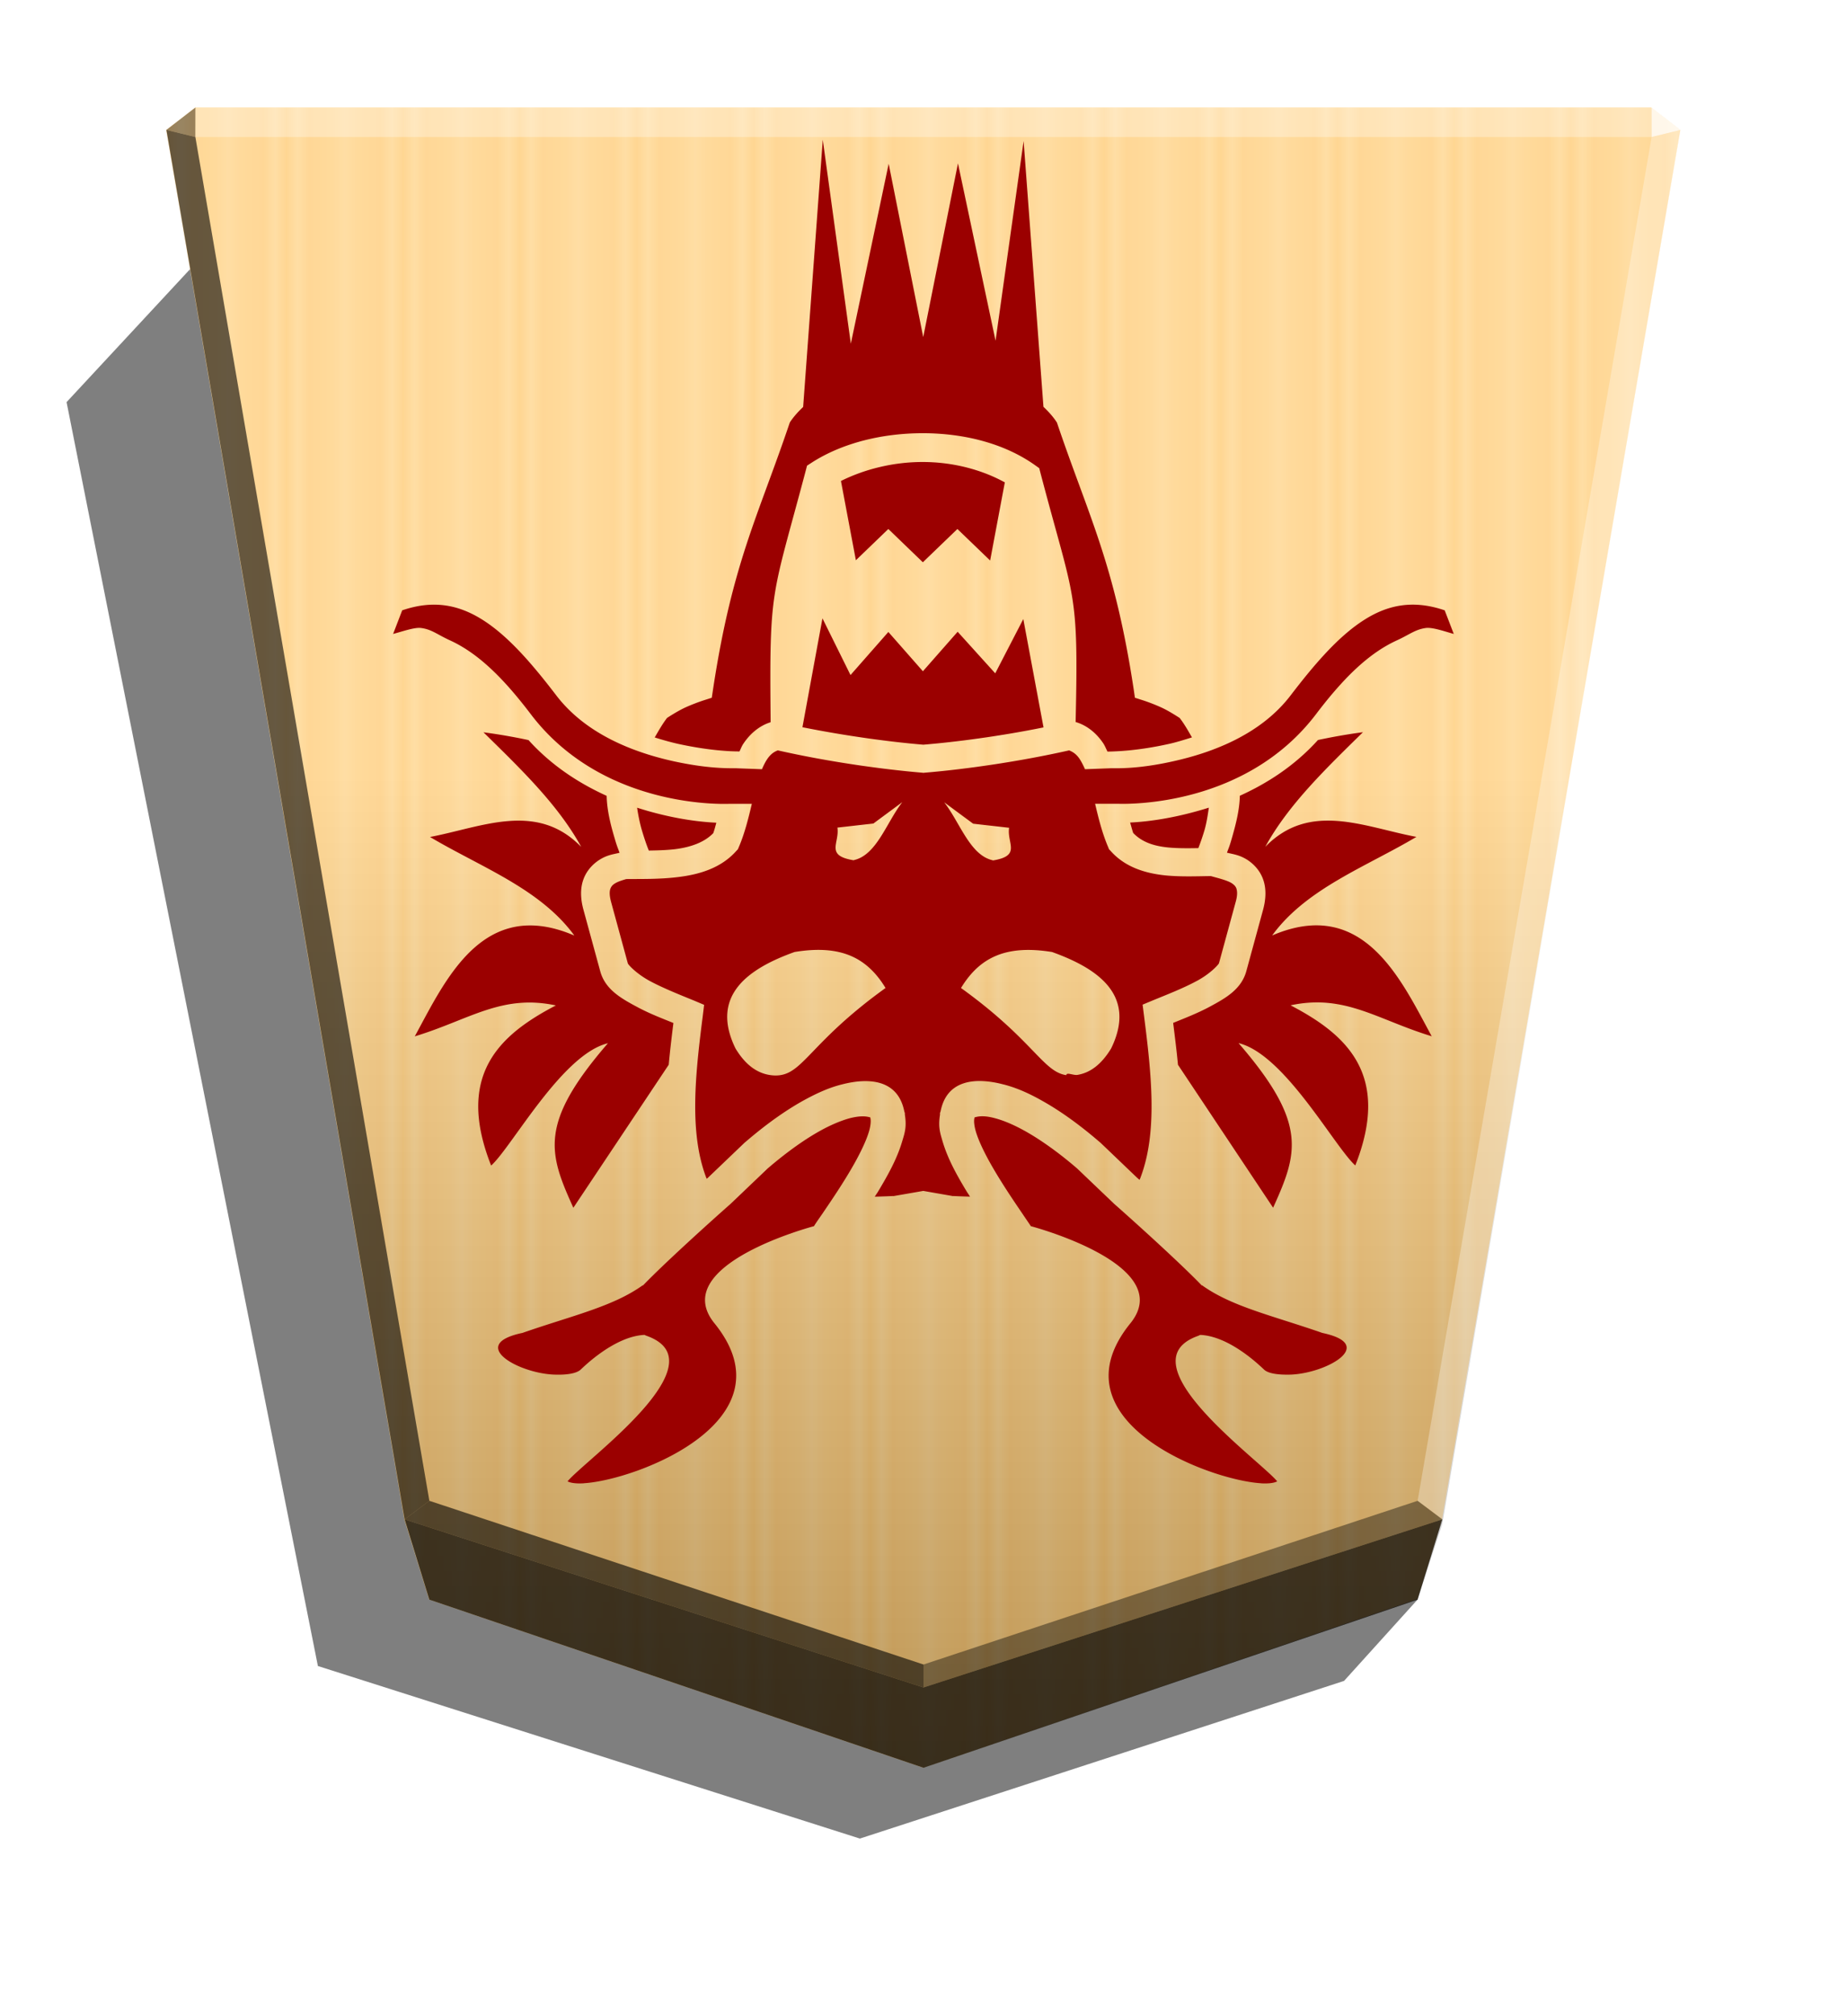 <svg xmlns="http://www.w3.org/2000/svg" width="498.898" height="544.252" viewBox="0 0 1320 1440">
    <defs>
        <linearGradient id="1_DRAGONPROMOTED_svg__a" x1="-1430.769" x2="-1409.955" y1="-77.47" y2="-77.47" gradientUnits="userSpaceOnUse" spreadMethod="reflect">
            <stop offset="0" stop-color="#ffd285"/>
            <stop offset=".232" stop-color="#ffcd79"/>
            <stop offset=".616" stop-color="#ffca73"/>
            <stop offset=".808" stop-color="#ffd386"/>
            <stop offset="1" stop-color="#ffc86e"/>
        </linearGradient>
        <linearGradient id="1_DRAGONPROMOTED_svg__b" x1="-904.556" x2="-904.556" y1="-406.052" y2="184.159" gradientUnits="userSpaceOnUse">
            <stop offset="0"/>
            <stop offset=".596" stop-color="#fff"/>
        </linearGradient>
        <filter id="1_DRAGONPROMOTED_svg__c" width="1.076" height="1.06" x="-.038" y="-.03" color-interpolation-filters="sRGB">
            <feGaussianBlur in="SourceGraphic" result="blur" stdDeviation="6"/>
            <feDiffuseLighting in="blur" lighting-color="#fff" result="diffuse" surfaceScale="4">
                <feDistantLight azimuth="235" elevation="45"/>
            </feDiffuseLighting>
            <feSpecularLighting in="blur" lighting-color="#fff" result="specular" specularExponent="25" surfaceScale="4">
                <feDistantLight azimuth="280" elevation="45"/>
            </feSpecularLighting>
            <feComposite in="diffuse" in2="SourceGraphic" k1="1.4" operator="arithmetic" result="lit"/>
            <feComposite in="lit" in2="specular" k2="1" k3="1" operator="arithmetic" result="shaded"/>
            <feComposite in="shaded" in2="SourceGraphic" operator="in"/>
        </filter>
    </defs>
    <path d="m1013.059 1142.48-52.496 58.045-346.032 112.608-387.339-123.24L47.573 287.21l92.022-99.032z" opacity=".5"/>
    <path fill="url(#1_DRAGONPROMOTED_svg__a)" d="m-1220.686-363.581-176.123 60.03-8.809 28.459-84.914 494.898 10.349 7.986h518.995l10.348-7.986-84.914-495.039-8.809-28.459z" transform="translate(-1787.64 533.54)scale(-2.005)"/>
    <path fill="url(#1_DRAGONPROMOTED_svg__b)" d="m-905.02-407.213-176.123 59.888-8.809 26.778-84.914 496.72 10.349 7.986h518.995l10.349-7.986-84.914-494.898-8.809-28.601z" opacity=".25" style="mix-blend-mode:overlay" transform="translate(-1154.688 446.054)scale(-2.005)"/>
    <path d="m139.629 97.854.043-21.064-20.75 16.013zm891.185 987.285-17.664-13.248L660 1188.821v16.402z" opacity=".4"/>
    <path d="m289.186 1085.139 17.664-13.248L660 1188.821v16.402z" opacity=".6"/>
    <path d="m289.186 1085.139 17.664-13.248L139.629 97.854l-20.707-5.052z" opacity=".6"/>
    <g fill="#fff">
        <path d="m1030.814 1085.139-17.664-13.248 167.221-974.037 20.707-5.052z" opacity=".3"/>
        <path d="m1180.371 97.854-.043-21.064 20.75 16.013z" opacity=".8"/>
        <path d="M1180.371 97.854H139.629l.043-21.064h1040.656z" opacity=".3"/>
    </g>
    <path d="m306.849 1142.487-17.663-57.348L660 1205.223l370.814-120.084-17.663 57.348L660 1262.571z" opacity=".7"/>
    <path fill="#9b0000" d="M901.129 1059.404c2.515.148 4.77.126 6.695-.096 2.058-.223 3.74-.66 4.964-1.296-12.419-15.14-110.166-84.669-56.704-103.86.66-.223.99-.483 1.752-.737 21.372.94 43.205 22.631 45.566 24.78 3.132 2.957 10.673 3.825 19.243 3.564 25.754-1.092 61.594-21.494 22.42-29.754-35.696-12.42-64.726-18.768-86.019-34.044l-.097.193c-15.194-15.763-46.864-44.403-62.678-58.35l-26.424-25.214c-8.01-6.947-22.11-18.255-36.983-26.619-7.607-4.26-15.286-7.643-21.81-9.33-6.49-1.752-11.01-1.752-14.649-.533.025.074.044.178-.097.864-.356 1.752-.103 5.067 1.118 9.235 2.438 8.217 8.217 19.368 14.719 30.136 6.49 10.762 13.581 21.194 18.692 28.689 2.514 3.782 4.56 6.66 5.882 8.72 0 0 105.034 27.575 71.119 69.386-56.237 69.344 55.508 111.894 93.344 114.226zm-483.872 0v-.05c37.835-2.286 149.585-44.888 93.354-114.23-33.91-41.812 71.118-69.379 71.118-69.379 1.296-2.159 3.348-5.065 5.888-8.72 5.072-7.48 12.232-17.912 18.694-28.688 6.49-10.76 12.274-21.923 14.7-30.136 1.218-4.044 1.447-7.486 1.117-9.236-.14-.686-.121-.762-.096-.863-3.653-1.169-8.217-1.093-14.666.533-6.49 1.753-14.242 5.067-21.811 9.33-14.882 8.315-28.962 19.738-36.983 26.619l-26.424 25.214c-15.801 13.94-47.483 42.592-62.689 58.343l-.096-.193c-21.313 15.286-50.324 21.633-86.02 34.045-39.165 8.217-3.347 28.662 22.421 29.753 8.522.356 16.048-.61 19.243-3.563 2.337-2.16 24.194-23.79 45.566-24.78.61.234.99.533 1.753.736 53.458 19.195-44.298 88.706-56.704 103.861 1.22.66 2.956 1.093 4.963 1.296 1.93.222 4.173.245 6.696.097zm492.6-196.826c17.61-38.983 25.044-60.115-24.689-117.556 32.806 7.882 68.43 73.837 83.413 87.369 25.723-65.073-6.49-93.627-46.246-114.373 38.791-8.316 61.938 10.287 100.87 22.098-21.659-39.627-48.457-100.16-114.036-71.993 24.356-33.475 66.797-48.86 103.092-70.4-37.31-7.02-76.19-25.575-108.01 7.095 16.515-30.176 43.426-55.932 69.82-81.872-10.954 1.448-21.635 3.347-32.157 5.573-16.88 18.65-36.466 31.036-55.841 39.83-.198 10.34-3.043 21.085-5.774 30.52-1.6 5.646-2.108 6.512-3.434 10.136 4.77 1.169 8.725 1.524 14.272 4.923 4.669 2.956 9.228 7.643 11.512 13.975 2.336 6.368 2.21 13.746.05 21.806l-11.969 43.837c-3.563 13.056-14.859 19.383-26.18 25.463-8.925 4.78-17.947 8.217-26.132 11.565 1.22 9.941 2.514 19.903 3.434 29.897zm-500.074 0 68.136-102.128c.914-9.942 2.108-19.932 3.348-29.806-8.217-3.348-17.183-6.731-26.133-11.565-11.32-6.08-22.629-12.39-26.18-25.462l-11.968-43.831c-2.21-8.022-2.337-15.43 0-21.816 2.337-6.368 6.904-11.027 11.565-13.976 5.478-3.39 9.433-3.782 14.221-4.922-1.295-3.693-1.829-4.488-3.434-10.137-2.827-9.429-5.583-20.196-5.773-30.527-19.365-8.832-38.953-21.164-55.842-39.823a406 406 0 0 0-32.206-5.573c26.393 25.941 53.357 51.699 69.87 81.872-31.822-32.705-70.753-14.196-108.056-7.091 36.297 21.546 78.788 36.926 103.14 70.4-65.581-28.172-92.36 32.366-114.037 71.992 38.93-11.798 62.03-30.37 100.82-22.088-39.784 20.737-71.971 49.295-46.246 114.376 14.98-13.533 50.658-79.522 83.463-87.369-49.736 57.445-42.309 78.582-24.689 117.555zm215.247-7.882c6.185-.168 12.395-.406 13.055-.482.139-.017.33.05.483.05l21.262-3.694 21.212 3.694c.16.012.38-.074.533-.05.61.083 6.185.304 11.656.431-.863-1.447-1.524-2.285-2.438-3.782-7-11.605-13.482-23.154-17.204-35.827-1.93-6.512-3.258-10.784-1.6-20.007-.064.406-.234.66-.305 1.092.161-1.88.33-2.159.356-2.26-.1.482.038.71-.048 1.092 4.044-24.374 25.767-25.528 45.18-20.412h.097c9.738 2.515 18.725 6.66 27.632 11.712 17.417 9.733 32.297 21.971 40.94 29.363l.533.432 26.18 25.026c.483.407 1.295 1.169 1.829 1.6.076-.192.762-1.6.762-1.752v-.05c12.232-32.31 7.808-73.52 2.438-115.532l-.99-7.803 7.307-3.043c9.335-3.825 21.425-8.517 31.154-13.742 9.738-5.138 15.8-11.78 16.116-12.827l11.968-43.83c1.448-5.139.99-7.882.483-9.538-.584-1.524-1.448-2.464-3.348-3.782-3.13-1.956-8.925-3.394-14.912-5.065-9.634.099-20.572.61-31.975-.432-13.94-1.397-28.902-5.43-39.683-17.559l-1.118-1.168-.61-1.524c-4.26-9.942-6.903-20.64-9.334-30.954h16.444c7.711.223 91.345 1.83 141.426-63.98 18.907-24.885 37.035-43.266 57.819-52.74 9.03-4.13 13.109-7.806 20.693-8.83 4.669-.609 12.987 2.287 19.955 4.26l-6.49-16.873c-22.632-7.719-41.013-3.998-58.54 7.48-18.199 11.847-35.035 31.702-51.399 53.037-21.33 28.054-55.69 41.036-84.387 47.356-24.384 5.43-38.83 4.923-44.5 4.923l-18.23.685c-1.22-2.697-2.438-5.138-3.739-7.162-2.337-3.564-4.77-5.139-7.607-6.297-37.462 8.425-76.343 13.719-103.284 15.941l-.813.097-.864-.097c-26.94-2.26-65.783-7.48-103.236-15.941-2.827 1.092-5.174 2.697-7.608 6.297-1.295 1.88-2.514 4.348-3.739 7.162l-18.28-.685c-5.682-.025-20.124.355-44.501-4.923-28.689-6.297-63.055-19.294-84.377-47.356-16.35-21.33-33.21-41.204-51.4-53.037-17.52-11.389-35.887-15.232-58.539-7.48l-6.49 16.873c7-1.88 15.286-4.846 19.95-4.26 7.607.94 11.615 4.705 20.693 8.83 20.77 9.487 38.874 27.906 57.793 52.787 50.09 65.848 133.696 64.205 141.439 63.98h16.492c-2.439 10.313-5.073 21.034-9.335 30.954l-.66 1.524-1.118 1.168C515.353 620 499.946 624.48 485.27 626.33c-13.58 1.752-26.94 1.397-37.757 1.524-3.131.94-5.986 1.828-7.912 3.043-1.93 1.168-2.738 2.26-3.347 3.782-.585 1.524-.94 4.26.482 9.537l11.961 43.846c.28.99 6.39 7.643 16.16 12.824 9.738 5.139 21.81 9.942 31.153 13.742l7.199 3.042-.94 7.803c-5.37 42.013-9.838 83.26 2.438 115.578 0 0 .381.762.381.864.226-.203.66-.584.864-.762l26.18-25.027.533-.432c8.62-7.404 23.515-19.586 40.94-29.362 8.925-4.923 17.947-9.235 27.632-11.712h.05c19.433-5.138 41.182-4 45.23 20.447-.088-.483.01-.686-.095-1.168.01.045.177.304.355 2.26-.053-.38-.18-.66-.242-.99 1.6 9.235.212 13.535-1.752 19.954-3.74 12.682-10.247 24.211-17.201 35.827-.864 1.448-1.524 2.286-2.439 3.782zm137.037-86.79c-16.754-2.464-23.515-25.006-75.268-62.258 13.25-21.762 32.015-31.062 65.093-25.701 31.028 11.16 61.24 29.958 42.187 68.909-7.198 11.844-15.285 17.376-24.01 18.844-2.957.483-7.912-2.159-8.011.193zm-204.494 0c-2.438.356-4.963.305-7.912-.193-8.725-1.524-16.83-7.02-24.01-18.867-19.05-38.94 11.16-57.749 42.187-68.909 33.079-5.43 51.804 3.998 65.042 25.702-51.754 37.235-58.5 59.869-75.267 62.257zM709.51 614.429c-16.305-3.563-23.442-26.967-34.715-41.413L695.49 588.3l25.706 2.914c-1.753 11.115 9.03 20.007-11.656 23.34zm-99.329 0c-20.734-3.348-10.043-12.202-11.71-23.342l25.707-2.914 20.693-15.286c-11.282 14.456-18.372 37.862-34.67 41.414zm-146.343-6.947c6.39-.098 12.751-.305 18.692-.99 11.829-1.524 21.097-5.139 27.197-11.423.813-2.159 1.524-4.922 2.21-7.48-12.799-.584-32.684-3.043-56.613-10.711.762 5.138 1.83 10.71 3.434 16.205 2.439 8.113 3.958 11.986 4.964 14.503zm392.595-1.752c1.118-3.043 2.21-5.647 4.366-12.769 1.6-5.573 2.337-10.856 3.13-16.116-23.79 7.48-43.528 10.048-56.267 10.617.736 2.514 1.447 5.283 2.21 7.48 6.085 6.297 14.294 9.33 25.267 10.356 6.594.61 13.886.584 21.263.432zm-65.143-68.94c6.292-.074 21.852-.533 43.922-5.43 5.37-1.168 11.027-2.957 16.637-4.704-2.738-4.778-5.478-9.645-8.826-13.94.165.222-7.198-4.851-13.693-7.719-6.49-2.913-12.347-4.777-12.347-4.777l-5.888-1.88-.914-6.226c-13.693-89.996-32.097-123.036-54.828-190.317-2.652-4.13-5.987-7.803-9.634-11.235l-14.173-189.837-20.056 142.63-26.863-126.668-24.83 124.066-24.69-123.777-27.053 128.503-20.046-145.667-14.028 190.85c-3.564 3.391-6.904 7.021-9.533 11.095-22.73 67.296-41.13 100.343-54.828 190.366l-.94 6.226-5.887 1.88s-5.883 1.88-12.395 4.777c-6.49 2.914-13.818 7.882-13.655 7.72-3.348 4.348-6.086 9.235-8.827 13.974 5.583 1.753 11.199 3.348 16.586 4.56 22.116 4.851 37.766 5.43 43.975 5.43.94-1.829 1.6-3.825 2.827-5.573 4.465-6.66 10.904-12.628 19.436-15.285-.94-97.432.61-87.399 25.024-179.42l.99-3.828 3.348-2.16c21.941-14.127 50.668-21.046 79.467-21.02 28.797.012 57.84 7.02 80.095 22.806l3.043 2.16.915 3.563c24.323 92.43 27.245 82.235 25.092 177.761l.243.049c8.621 2.609 15.195 8.62 19.667 15.38 1.118 1.752 1.83 3.693 2.827 5.572zm-131.445-4.922c22.825-1.88 54.33-5.933 85.929-12.347l-14.455-77.388-20.056 38.766-26.863-29.698-24.83 28.21-24.69-28.057-27.054 30.766-20.045-40.5-14.313 77.77c31.77 6.368 63.47 10.574 86.405 12.47zm-.305-130.286 24.69-23.767 23.393 22.507 10.497-55.794c-16.596-9.134-37.218-14.564-58.68-14.564-21.314-.01-41.875 5.283-58.44 13.563l10.672 56.613 23.198-22.327z" filter="url(#1_DRAGONPROMOTED_svg__c)"/>
</svg>
